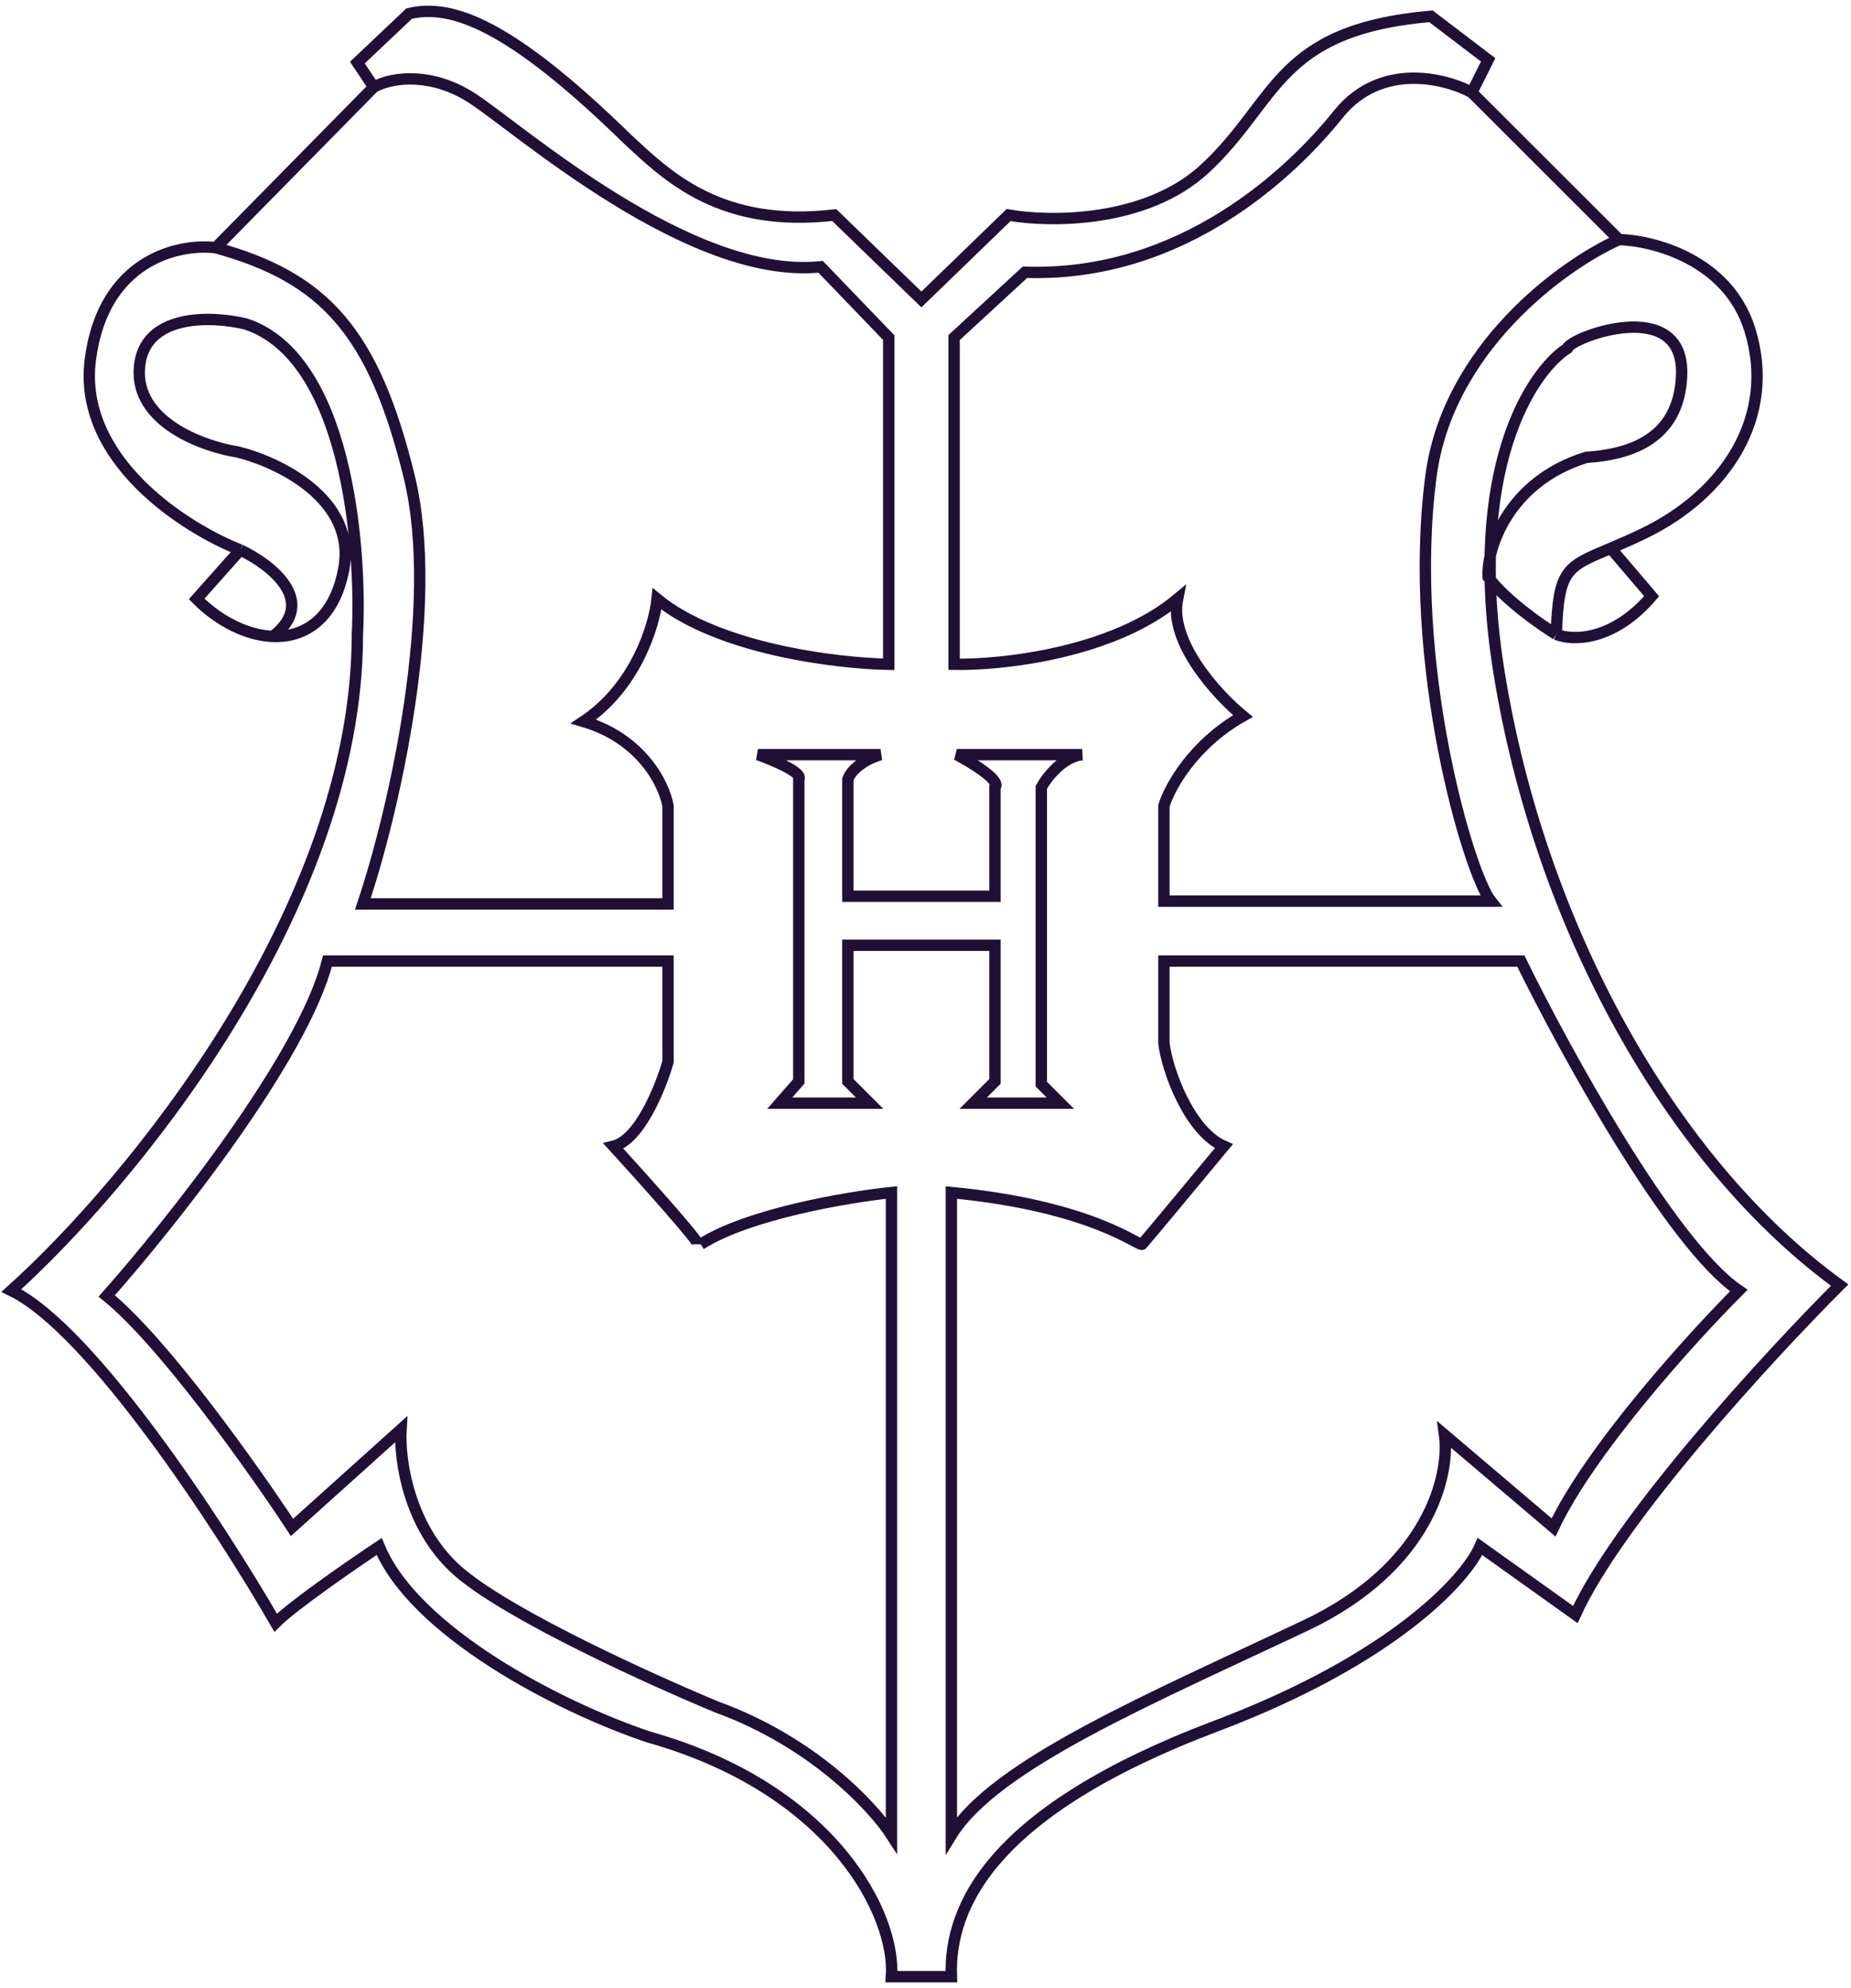 <svg width="163" height="175" viewBox="0 0 163 175" fill="none" xmlns="http://www.w3.org/2000/svg">
<path d="M129.608 8.145L131.048 5.269L126.009 1.434C112.332 2.629 112.572 8.864 106.094 14.856C100.911 19.649 92.417 19.57 88.818 18.93L81.14 26.36L73.462 18.93C63.48 20.081 58.826 15.572 55.227 12.216C44.909 2.15 39.79 0.316 36.031 1.194L31.472 5.509L32.912 7.666M129.608 8.145L142.565 21.087M129.608 8.145C127.609 7.027 121.69 5.269 117.851 10.059C113.858 15.041 104.174 24.443 90.258 23.964L84.019 29.716V58.477C88.178 58.557 97.936 57.518 103.694 52.725C102.927 56.559 107.214 61.193 109.453 63.031C105.038 65.523 102.975 69.342 102.495 70.94V79.328H131.288C129.368 76.932 123.849 58.477 126.009 41.939C127.475 30.71 137.526 23.344 142.565 21.087M142.565 21.087C145.604 21.167 152.162 22.861 154.082 28.997C156.481 36.666 151.95 43.497 144.724 46.972C143.609 47.509 142.658 47.917 141.845 48.261M137.046 55.84C138.406 56.4 141.989 56.511 145.444 52.485L141.845 48.261M137.046 55.84C137.245 50.086 137.937 49.917 141.845 48.261M137.046 55.84C135.687 55.011 132.583 52.844 131.048 50.807C130.888 48.41 132.727 42.419 139.686 40.261C143.285 40.022 147.844 38.823 148.083 33.071C148.383 25.887 138.246 29.716 138.006 30.674C134.807 32.752 129.128 41.364 132.007 59.196C135.607 81.486 147.124 102.337 162 113.123C155.842 119.274 142.565 133.687 138.726 142.123L130.328 136.131C129.128 138.928 122.794 146.006 107.054 151.95C87.379 159.38 83.54 167.768 83.779 174H78.501C78.901 168.647 73.462 157.508 57.146 152.909C49.228 150.272 36.463 143.609 33.392 136.131C30.992 137.729 25.81 141.308 24.274 142.842C19.475 134.534 8.102 117.053 1 113.602C11.158 104.494 31.472 80.191 31.472 55.84C31.872 47.931 30.465 31.393 21.635 28.517C18.676 27.798 12.661 27.559 12.277 32.352C11.893 37.146 17.876 39.303 20.915 39.782C24.514 40.661 31.424 43.953 30.273 50.088C29.465 54.392 26.919 56.13 24.034 56.021M21.155 48.41L17.316 52.725C19.316 54.723 21.779 55.937 24.034 56.021M21.155 48.41C23.794 49.65 28.065 52.907 24.034 56.021M21.155 48.41C16.276 46.493 6.807 40.453 7.958 31.633C9.11 22.813 15.796 21.407 18.995 21.806M18.995 21.806L32.912 7.666M18.995 21.806C28.593 24.439 32.912 29.233 36.031 41.939C38.837 53.369 34.672 71.499 31.952 79.568H58.826V70.94C58.506 69.102 56.57 65.044 51.388 63.51C55.994 60.442 57.626 55.041 57.866 52.725C63.24 57.135 73.702 58.397 78.261 58.477V29.716L72.262 23.484C60.745 24.683 45.629 11.257 41.55 8.624C38.122 6.412 34.672 6.707 32.912 7.666M61.705 109.527C65.928 106.843 74.662 105.373 78.501 104.974V161.537C76.901 159.06 71.591 153.34 63.145 150.272C57.546 147.954 45.197 142.359 40.59 138.525C35.983 134.69 35.151 128.461 35.312 125.825L25.714 134.454C22.355 129.341 14.389 118.108 9.398 114.081C14.996 107.77 26.722 93.038 28.833 84.601H58.826V93.469C58.186 95.706 56.33 100.324 54.027 100.899C56.506 103.615 61.465 109.144 61.465 109.527M133.927 84.601H102.495V91.791C102.735 94.108 104.702 99.557 107.773 100.899C105.454 103.695 100.767 109.336 100.575 109.527C100.335 109.767 96.256 106.172 83.779 104.974V161.537C87.618 155.305 101.295 149.553 114.972 143.082C125.913 137.905 127.689 129.74 127.209 126.305L136.806 134.454C140.069 127.551 149.043 117.676 153.122 113.602C147.172 109.575 137.846 92.591 133.927 84.601ZM68.663 97.11H76.581L74.662 95.192V83.209H87.618V95.192L85.699 97.11H93.377L91.698 95.432V69.307C92.177 68.428 93.569 66.623 95.297 66.431H84.259C85.619 67.15 88.194 68.732 87.618 69.307V78.894H74.662V68.588C74.822 68.109 75.621 67.006 77.541 66.431H66.744C68.103 66.911 70.727 68.013 70.343 68.588V95.192L68.663 97.11Z" stroke="#201036"/>
</svg>
